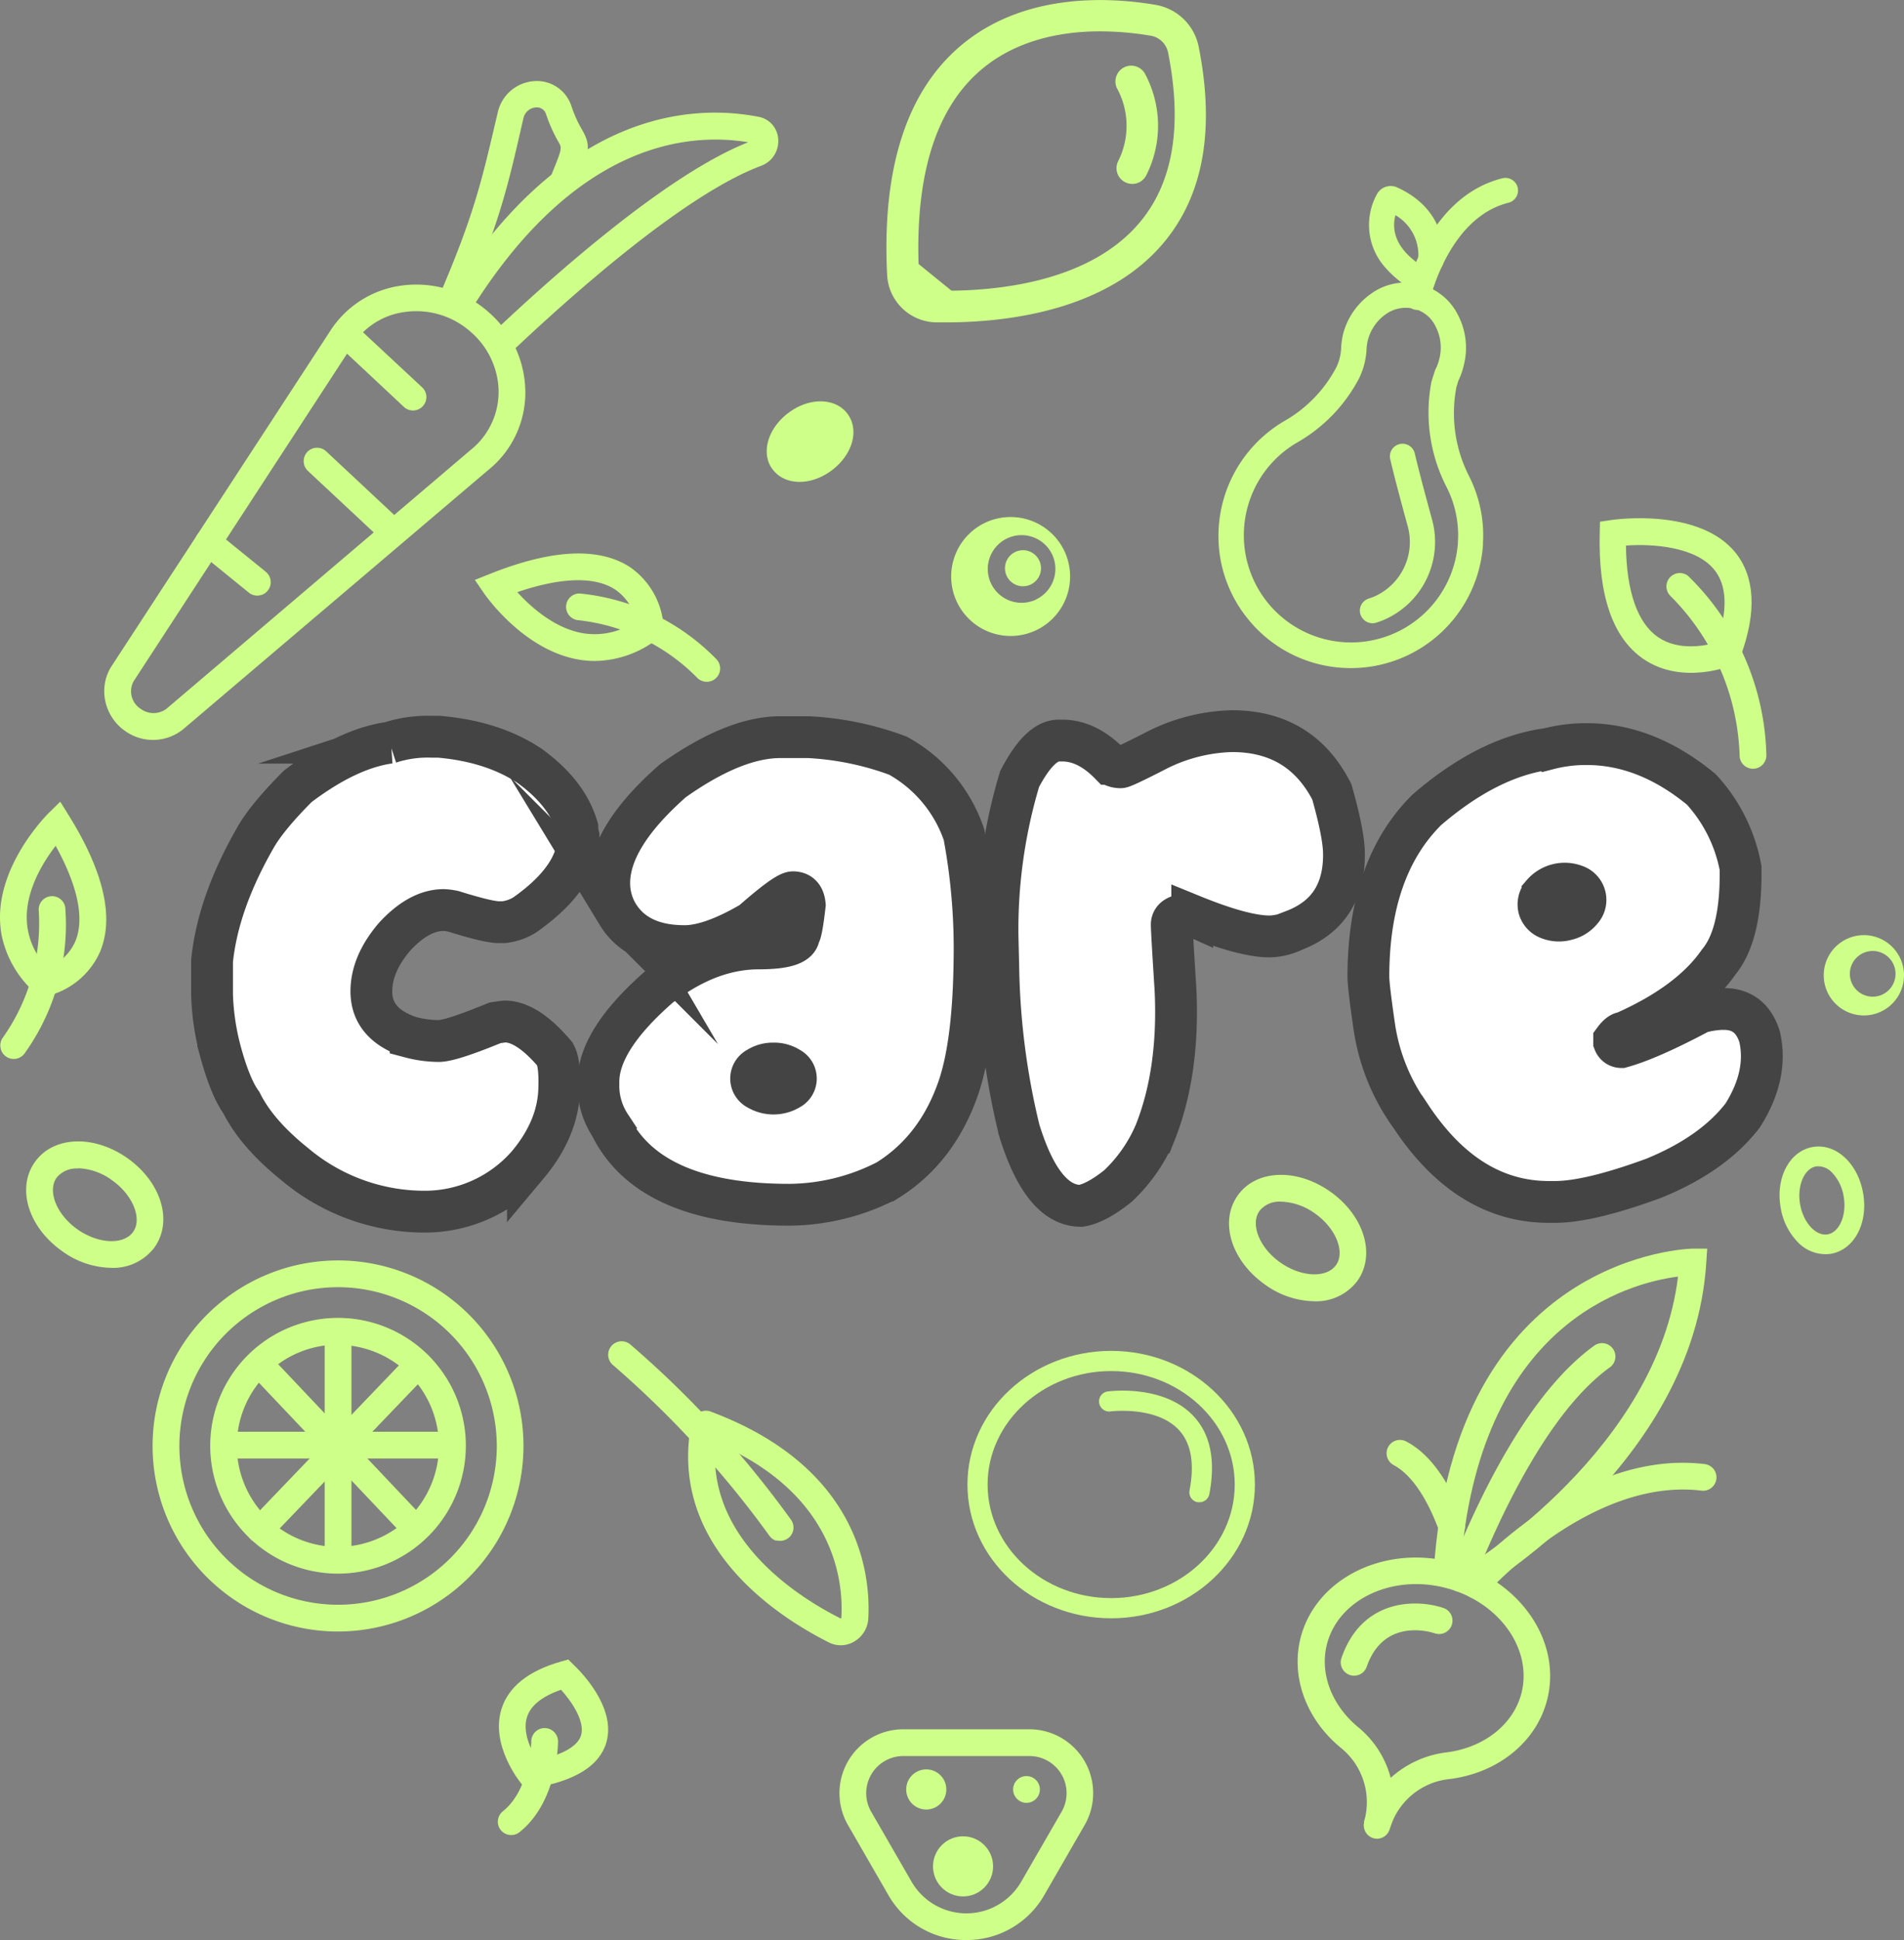<svg xmlns="http://www.w3.org/2000/svg" viewBox="0 0 364.37 371.08"><rect x="0" y="0" width="364.37" height="371.08" fill="#808080" stroke="none"/><defs><style>.cls-1{fill:#ceff88;}.cls-2{fill:#fff;stroke:#444;stroke-miterlimit:10;stroke-width:8px;}</style></defs><g id="Layer_2" data-name="Layer 2"><g id="Layer_3" data-name="Layer 3"><path class="cls-1" d="M20,133.16a8.84,8.84,0,0,1,1.27-5.62L63.09,63.46a19.26,19.26,0,0,1,13.51-8.8,20.81,20.81,0,0,1,16.76,4.92,20.41,20.41,0,0,1,7.17,15.88A19,19,0,0,1,93.32,90L35,139.53a9.18,9.18,0,0,1-11,.33h0A9.35,9.35,0,0,1,20,133.16ZM95.33,73.42a15.36,15.36,0,0,0-5.32-10,15.69,15.69,0,0,0-12.64-3.73,14,14,0,0,0-10,6.49L25.58,130.29A4,4,0,0,0,27,135.64h0a4.14,4.14,0,0,0,4.85-.06L90.07,86.06a14.18,14.18,0,0,0,5.26-12.64Z"/><path class="cls-1" d="M85.26,57.41c22.28-36.29,47.1-37.55,59.9-35.07a4.59,4.59,0,0,1,3.76,4.21,5,5,0,0,1-3.28,5.17C130.85,37.26,109,56.78,97.25,67.92l-3.52-3.71c11.83-11.24,33.85-30.86,49.46-37-11.78-1.95-33.49.21-53.57,32.91Z"/><path class="cls-1" d="M83.81,57.18C90.66,41.31,92.18,34.66,95,22.58l.24-1a7.68,7.68,0,0,1,7.11-6.07,6.93,6.93,0,0,1,7,4.78,23.58,23.58,0,0,0,2,4.46C113.25,28,112.76,29.24,110,36L105.3,34c2.28-5.61,2.28-5.61,1.61-6.79a28.81,28.81,0,0,1-2.4-5.33,1.83,1.83,0,0,0-1.94-1.33,2.6,2.6,0,0,0-2.4,2.1l-.24,1c-2.74,12-4.39,19.19-11.43,35.49Z"/><path class="cls-1" d="M37.31,104a2.56,2.56,0,0,1,4.15-2.26l9.39,7.62a2.56,2.56,0,0,1-3.22,4l-9.39-7.62A2.52,2.52,0,0,1,37.31,104Z"/><path class="cls-1" d="M58.13,88.48a2.56,2.56,0,0,1,4.29-2.15L77.1,100.05a2.56,2.56,0,0,1-3.49,3.74L58.92,90.07A2.55,2.55,0,0,1,58.13,88.48Z"/><path class="cls-1" d="M64.16,64.74a2.53,2.53,0,0,1,.67-2,2.56,2.56,0,0,1,3.62-.13l12.4,11.54a2.56,2.56,0,0,1-3.48,3.75L65,66.33A2.49,2.49,0,0,1,64.16,64.74Z"/><path class="cls-1" d="M277.81,294.49a2.56,2.56,0,0,1-2.4-1.67C273,286.29,270,282,266.73,280.25a2.56,2.56,0,0,1,2.37-4.54c4.47,2.33,8.21,7.49,11.11,15.33a2.56,2.56,0,0,1-1.52,3.29A2.48,2.48,0,0,1,277.81,294.49Z"/><path class="cls-1" d="M282.46,305.75a2.55,2.55,0,0,1-1.93-4.24c.88-1,21.71-24.41,45.76-21.46a2.56,2.56,0,0,1-.63,5.08c-21.34-2.65-41.08,19.53-41.28,19.75A2.54,2.54,0,0,1,282.46,305.75Z"/><path class="cls-1" d="M281.87,305l-2.42-4.16,0,.49-5.11-.31c3.77-61.28,49.17-62.19,49.63-62.19h2.74l-.18,2.73C324.08,280,283.59,304,281.87,305Zm39.26-60.82c-9.36,1.2-38.4,8.78-41.66,56.29C282.28,298.74,317.14,277,321.13,244.15Z"/><path class="cls-1" d="M279.54,304.5a2.52,2.52,0,0,1-.93-.18,2.56,2.56,0,0,1-1.45-3.32c5.86-14.89,15.43-34.52,27.81-43.52a2.56,2.56,0,1,1,3,4.14c-12,8.71-21.47,29.59-26.06,41.25A2.55,2.55,0,0,1,279.54,304.5Z"/><path class="cls-1" d="M263.55,351.71a2.87,2.87,0,0,1-.58-.07,2.56,2.56,0,0,1-1.93-3h0a.08.08,0,0,1,0,0h0a.57.57,0,0,1,0-.14c0-.2.16-.61.28-1.19a13.35,13.35,0,0,0-4.73-13c-6.55-5.39-9.52-13.34-7.77-20.73,2.7-11.32,15.5-18,28.55-14.9s21.48,14.84,18.78,26.16h0c-1.94,8.17-9.27,14.23-18.66,15.44a13.31,13.31,0,0,0-10.79,7.6c-.28.66-.54,1.35-.77,2.06A2.57,2.57,0,0,1,263.55,351.71ZM271,303c-8.26,0-15.43,4.64-17.12,11.73-1.3,5.48,1,11.46,6,15.61a18.7,18.7,0,0,1,6.26,9.72,19.4,19.4,0,0,1,10.74-4.88c7.26-.94,12.89-5.47,14.34-11.56h0c2-8.57-4.69-17.54-15-20A22.44,22.44,0,0,0,271,303Z"/><path class="cls-1" d="M259.14,320.52a2.74,2.74,0,0,1-.84-.14,2.56,2.56,0,0,1-1.58-3.26c4-11.51,14.56-11.26,19.6-9.52a2.56,2.56,0,0,1-1.66,4.84c-1-.34-9.86-3-13.11,6.36A2.55,2.55,0,0,1,259.14,320.52Z"/><path class="cls-1" d="M238.8,118.37a25.13,25.13,0,0,1-5.16-11,25.48,25.48,0,0,1,12.05-26.78,25.49,25.49,0,0,0,10.06-10.36,9.46,9.46,0,0,0,.9-3.58A14.71,14.71,0,0,1,257,64a13.61,13.61,0,0,1,5.44-7.86,11.23,11.23,0,0,1,16.64,4.24,13.56,13.56,0,0,1,1,9.68,13.37,13.37,0,0,1-1,2.77l-.38,1.28c-.09.47-.17,1-.24,1.5A26.45,26.45,0,0,0,281.1,91a25.15,25.15,0,0,1,2.69,9.81h0a23,23,0,0,1,0,3.11,2.38,2.38,0,0,1,0,.46,25.35,25.35,0,0,1-27.43,23.32A25.2,25.2,0,0,1,238.8,118.37ZM274,61.26a6.29,6.29,0,0,0-3.31-2.18,6.63,6.63,0,0,0-5.46,1,8.76,8.76,0,0,0-3.49,5.09,10.55,10.55,0,0,0-.23,1.75,14.15,14.15,0,0,1-1.4,5.4,30.3,30.3,0,0,1-11.92,12.35A20.51,20.51,0,1,0,279,103.88l0-.26a17.78,17.78,0,0,0,0-2.53h0a20.22,20.22,0,0,0-2.17-7.93A31.14,31.14,0,0,1,273.62,75q.13-1,.3-1.92l.06-.22.66-2.08a8.5,8.5,0,0,0,.75-1.93,8.75,8.75,0,0,0-.59-6.27A7,7,0,0,0,274,61.26Z"/><path class="cls-1" d="M282.7,104.77l-.1,0a1.18,1.18,0,0,0,0-.26Z"/><polygon class="cls-1" points="281.76 105.81 282.01 104.69 281.75 100.94 283.49 105.1 281.76 105.81"/><path class="cls-1" d="M269.4,58.36a2.42,2.42,0,0,1-.48-2c.16-.76,4.21-18.67,18.59-22.26a2.41,2.41,0,0,1,1.17,4.68c-11.46,2.86-15,18.45-15.05,18.61a2.41,2.41,0,0,1-4.23,1Z"/><path class="cls-1" d="M264.82,50.85a12.2,12.2,0,0,1-1.35-13.64,3,3,0,0,1,4-1.32c6,2.75,9.13,7.73,8.79,14A2.42,2.42,0,0,1,274,52.17a2.41,2.41,0,0,1-3,3.66A21.1,21.1,0,0,1,264.82,50.85Zm2.23-9.69c-.63,2.31-.43,5.87,4.44,9.29a2.23,2.23,0,0,1-.09-.82A8.83,8.83,0,0,0,267.05,41.16Zm-1.63-.88h0Z"/><path class="cls-1" d="M260.77,118.29a2.52,2.52,0,0,1-.43-.79,2.42,2.42,0,0,1,1.58-3c.3-.1.59-.2.89-.32a11.4,11.4,0,0,0,6.52-13.76c-1.49-5.48-2.51-9.29-3.28-12.58a2.41,2.41,0,0,1,4.7-1.1c.76,3.21,1.76,7,3.24,12.41a16.23,16.23,0,0,1-9.4,19.52c-.4.16-.81.3-1.22.43A2.39,2.39,0,0,1,260.77,118.29Z"/><path class="cls-1" d="M212.65,309.54c-15.17,0-27.51-11.47-27.51-25.58s12.34-25.57,27.51-25.57,27.5,11.47,27.5,25.57S227.81,309.54,212.65,309.54Zm0-47.29c-13,0-23.65,9.74-23.65,21.71s10.61,21.72,23.65,21.72,23.64-9.74,23.64-21.72S225.68,262.25,212.65,262.25Z"/><path class="cls-1" d="M229.54,287.34l-.36,0a1.93,1.93,0,0,1-1.54-2.26c1-5.19.29-9.1-2.09-11.62-4.34-4.59-13-3.49-13.13-3.48a1.93,1.93,0,0,1-.52-3.82c.44-.06,10.72-1.39,16.44,4.64,3.29,3.46,4.33,8.51,3.09,15A1.92,1.92,0,0,1,229.54,287.34Z"/><path class="cls-1" d="M148.57,294.71a2.52,2.52,0,0,1-1.36-1,191.39,191.39,0,0,0-29.87-32.58,2.56,2.56,0,1,1,3.25-4,193.36,193.36,0,0,1,30.78,33.55,2.56,2.56,0,0,1-2.8,3.95Z"/><path class="cls-1" d="M159.52,314.51a5.15,5.15,0,0,1-.82-.32c-9.09-4.53-29.89-17.52-26.68-40.28a2.62,2.62,0,0,1,.52-1.23,2.52,2.52,0,0,1,.15-1.14A2.56,2.56,0,0,1,136,270c28.56,10.67,30.62,31.2,30.17,39.54a5.42,5.42,0,0,1-2.67,4.43A5.06,5.06,0,0,1,159.52,314.51Zm-22.59-38.58c-1.76,18.66,16.11,29.72,24,33.67,0,0,.07-.11.08-.29C161.41,302.37,159.71,285.62,136.93,275.93Z"/><path class="cls-1" d="M21.28,242.51a16.5,16.5,0,0,1-9.45-3.24c-6.43-4.57-8.7-12-5.16-17S18,217,24.43,221.56h0c6.43,4.57,8.69,12,5.16,17A9.89,9.89,0,0,1,21.28,242.51Zm-6.33-19a4.88,4.88,0,0,0-4.12,1.76c-1.8,2.55,0,7.07,4,9.88s8.83,3,10.63.5,0-7.06-4-9.88h0A11.6,11.6,0,0,0,15,223.46Z"/><path class="cls-1" d="M344,237.54a12.2,12.2,0,0,1-3.24-6.61c-1-5.72,1.75-10.79,6.17-11.54s8.65,3.15,9.62,8.88h0c1,5.73-1.74,10.8-6.17,11.55A7.31,7.31,0,0,1,344,237.54Zm6.63-13.21a3.63,3.63,0,0,0-3.07-1.23c-2.26.39-3.68,3.69-3.08,7.21s3,6.17,5.27,5.79,3.68-3.68,3.08-7.2h0A8.51,8.51,0,0,0,350.64,224.33Z"/><path class="cls-1" d="M251.48,248.9a16.56,16.56,0,0,1-9.45-3.23c-6.43-4.58-8.7-12-5.17-17s11.34-5.27,17.77-.7h0c6.42,4.57,8.69,12,5.16,17A9.86,9.86,0,0,1,251.48,248.9Zm-6.33-19.05a4.87,4.87,0,0,0-4.12,1.77c-1.81,2.54,0,7.07,4,9.88s8.82,3,10.63.5,0-7.07-4-9.88h0A11.62,11.62,0,0,0,245.15,229.85Z"/><ellipse class="cls-1" cx="155.03" cy="84.45" rx="7.31" ry="5.28" transform="translate(-19.84 108.7) rotate(-36.47)"/><path class="cls-1" d="M147.35,89c-1.56-3.08-.12-7.32,3.58-10.06,4-3,9-2.87,11.28.24S163.16,87,159.13,90s-9,2.87-11.28-.24A5.1,5.1,0,0,1,147.35,89ZM159.8,81.4a2.9,2.9,0,0,0-.2-.33c-1.18-1.59-4.26-1.39-6.74.45s-3.58,4.73-2.4,6.31,4.27,1.39,6.74-.44h0C159.52,85.68,160.63,83,159.8,81.4Z"/><path class="cls-1" d="M100.63,342.22l-.94-1.15c-.24-.29-5.88-7.3-3.72-14.18,1.32-4.24,5.16-7.3,11.39-9.08l1.39-.39,1,1c.86.79,8.35,8,6.27,14.94-1.32,4.41-6,7.32-14,8.65Zm6.71-19c-3.61,1.26-5.79,3-6.49,5.23-.89,2.81.7,6.24,2,8.23,4.78-1,7.73-2.67,8.35-4.77C112,329.11,109.21,325.25,107.34,323.18Z"/><path class="cls-1" d="M97.84,351a2.55,2.55,0,0,1-1.6-4.55c5.28-4.23,5.43-13.26,5.43-13.35a2.56,2.56,0,1,1,5.12,0c0,.47-.09,11.53-7.36,17.34A2.51,2.51,0,0,1,97.84,351Z"/><path class="cls-1" d="M135.25,130.41a2.56,2.56,0,0,1-1.84-.78,37.7,37.7,0,0,0-22.74-11,2.56,2.56,0,0,1,.26-5.11,42.25,42.25,0,0,1,26.16,12.56,2.55,2.55,0,0,1-1.84,4.33Z"/><path class="cls-1" d="M113.89,126.43a19.18,19.18,0,0,1-3-.24C100.26,124.44,93,114,92.68,113.56l-1.81-2.64,3-1.19c11.82-4.7,20.81-5.12,26.74-1.22A15,15,0,0,1,127,120l0,1.33-1.06.79A20,20,0,0,1,113.89,126.43ZM99,113.26c2.55,2.81,7.17,7,12.7,7.88a13.79,13.79,0,0,0,10-2.32,9.53,9.53,0,0,0-4-6.07C113.82,110.23,107.4,110.41,99,113.26Zm-4.24-1.15h0Z"/><path class="cls-1" d="M.11,200.46a2.55,2.55,0,0,1,.44-2,37.78,37.78,0,0,0,6.86-24.32,2.56,2.56,0,0,1,5.07-.64,42.22,42.22,0,0,1-7.78,28,2.56,2.56,0,0,1-3.57.57A2.52,2.52,0,0,1,.11,200.46Z"/><path class="cls-1" d="M.28,178.72a19.8,19.8,0,0,1-.28-3C-.14,165,8.86,156,9.25,155.58l2.28-2.24,1.69,2.72c6.7,10.81,8.68,19.59,5.88,26.11A15,15,0,0,1,9,190.52l-1.29.27-1-.9A20.07,20.07,0,0,1,.28,178.72Zm10.37-16.93c-2.32,3-5.62,8.28-5.53,13.89a13.72,13.72,0,0,0,4,9.43,9.53,9.53,0,0,0,5.27-5C16.22,175.82,14.92,169.53,10.65,161.79Zm.39-4.38h0Z"/><path class="cls-1" d="M337.91,145.26a2.56,2.56,0,0,1-5-.78A45.13,45.13,0,0,0,319.68,114a2.56,2.56,0,0,1,3.35-3.86,49.43,49.43,0,0,1,15,34.17A2.49,2.49,0,0,1,337.91,145.26Z"/><path class="cls-1" d="M333.16,125.36l-.15.41-.38,1-1,.43c-.39.16-9.68,3.94-17.14-1.16-5.84-4-8.66-12.11-8.35-24.1l.05-2.15,2.13-.32c.68-.1,16.81-2.39,23.81,6.25C335.84,110.38,336.2,117,333.16,125.36Zm-22-21c.1,8.78,2.21,14.81,6.14,17.51s9.13,1.65,11.27,1c2.1-6.2,1.94-10.86-.49-13.87C324.49,104.49,316,104,311.21,104.35Z"/><path class="cls-1" d="M64.69,312.07a35.49,35.49,0,1,1,35.49-35.49A35.53,35.53,0,0,1,64.69,312.07Zm0-65.86a30.37,30.37,0,1,0,30.38,30.37A30.41,30.41,0,0,0,64.69,246.21Z"/><path class="cls-1" d="M64.7,301a24.46,24.46,0,1,1,24.45-24.46A24.48,24.48,0,0,1,64.7,301Zm0-43.8A19.34,19.34,0,1,0,84,276.58,19.37,19.37,0,0,0,64.7,257.24Z"/><rect class="cls-1" x="62.14" y="254.68" width="5.12" height="43.8"/><rect class="cls-1" x="42.79" y="273.86" width="43.8" height="5.12"/><path class="cls-1" d="M49.75,295.15a2.57,2.57,0,0,1-1.85-4.33l30.31-31.61a2.56,2.56,0,1,1,3.7,3.54L51.6,294.36A2.59,2.59,0,0,1,49.75,295.15Z"/><path class="cls-1" d="M79,294.41a2.57,2.57,0,0,1-1.86-.8L47.89,262.74a2.56,2.56,0,1,1,3.72-3.52l29.21,30.87A2.56,2.56,0,0,1,79,294.41Z"/><path class="cls-1" d="M182,61.66c-1,0-2,0-2.92,0a9.55,9.55,0,0,1-9.31-9.08c-1-20,3.58-34.55,13.5-43.33,12.17-10.79,29-9.84,37.88-8.32h0a10.13,10.13,0,0,1,8.22,7.9c3.18,15.85.95,28.48-6.64,37.55C212.13,59.09,193.73,61.53,182,61.66ZM210,6c-7.35.08-15.95,1.77-22.67,7.72-8.48,7.51-12.34,20.48-11.47,38.53a3.5,3.5,0,0,0,3.4,3.34c10.25.22,29-1.22,38.91-13.12,6.35-7.59,8.15-18.52,5.35-32.49a4.08,4.08,0,0,0-3.32-3.15A58.47,58.47,0,0,0,210,6Z"/><path class="cls-1" d="M216.7,35.18a3.05,3.05,0,0,1-1.34-.31,3,3,0,0,1-1.4-4,15,15,0,0,0-.05-13.7A3,3,0,0,1,219.06,14a21.06,21.06,0,0,1,.33,19.48A3,3,0,0,1,216.7,35.18Z"/><path class="cls-1" d="M181.09,61.66a3,3,0,0,1-1.94-.67l-7.88-6.4a3,3,0,0,1,3.8-4.68l7.89,6.4a3,3,0,0,1-1.87,5.35Z"/><path class="cls-1" d="M184.93,371.08A17.05,17.05,0,0,1,170,362.47l-7.72-13.38a12.22,12.22,0,0,1,10.57-18.32H197a12.22,12.22,0,0,1,10.57,18.32l-7.72,13.38A17.05,17.05,0,0,1,184.93,371.08Zm-12.07-35.19a7.1,7.1,0,0,0-6.14,10.65l7.72,13.37a12.12,12.12,0,0,0,21,0l7.72-13.37A7.1,7.1,0,0,0,197,335.89Z"/><circle class="cls-1" cx="196.44" cy="342.28" r="2.56"/><circle class="cls-1" cx="177.26" cy="342.28" r="3.84"/><circle class="cls-1" cx="184.3" cy="356.99" r="5.75"/><path class="cls-1" d="M356.7,178.87a7.68,7.68,0,1,0,7.67,7.68A7.68,7.68,0,0,0,356.7,178.87Zm1.69,11.77a4.37,4.37,0,1,1,4.36-4.36A4.37,4.37,0,0,1,358.39,190.64Z"/><path class="cls-1" d="M188.5,100a11.38,11.38,0,1,0,15.18,5.37A11.4,11.4,0,0,0,188.5,100Zm9.79,14.67a6.47,6.47,0,1,1,3.05-8.63A6.47,6.47,0,0,1,198.29,114.65Z"/><circle class="cls-1" cx="195.77" cy="108.69" r="3.45"/><path class="cls-2" d="M82.63,140.92H84q10.29.89,17.34,5.56,7.25,5.24,9.15,11.82a6.86,6.86,0,0,0,.22,1.63q0,7.86-10.31,15.08a9.53,9.53,0,0,1-4,1.38h-.94q-2.06,0-8.68-2.07a10.89,10.89,0,0,0-1.87-.25q-4.7,0-9.4,5.11c-3,3.51-4.44,7-4.44,10.44q0,6.33,7.51,8.78a21.57,21.57,0,0,0,5.39.72q2.31,0,10.77-3.48c1.12-.17,1.75-.25,1.88-.25q4.31,0,9.61,6.27.93,1.71.8,6.3-.1,7.75-6,14.8a26.13,26.13,0,0,1-19.44,9,38.51,38.51,0,0,1-25.08-9q-7.35-5.88-10.3-11.82-2.16-3-4-9.75a47.66,47.66,0,0,1-1.63-10.91v-6.46q1.11-11,8.2-23.42,2.22-4,8.21-10,9.53-7.23,17.57-8.34A23.41,23.41,0,0,1,82.63,140.92Z"/><path class="cls-2" d="M154.75,141a57.31,57.31,0,0,1,17.09,3.54,27.27,27.27,0,0,1,12.65,15.13,118.49,118.49,0,0,1,2,24.06q-.19,15.69-3,24.09-4.07,12-13.75,18a41.46,41.46,0,0,1-18.7,4.62q-26.82,0-34.25-15.17a13.79,13.79,0,0,1-2.27-7.26v-1.08q0-8.07,11.71-18.26,9.39-7.26,19-7.26,7.68,0,7.68-2.6.44,0,1.1-5.71c-.14-1.62-.9-2.43-2.26-2.43q-1.38,0-7.87,5.71-7.84,4.59-12.87,4.59-9.09,0-12.82-6.13a11.66,11.66,0,0,1-1.6-5.91q0-8.88,12.18-19.59Q140.53,141,149.33,141ZM148,203.43a5.33,5.33,0,0,0-3,.84,2.27,2.27,0,0,0,0,4.06,5.87,5.87,0,0,0,6.05,0,2.27,2.27,0,0,0,0-4.06A5.34,5.34,0,0,0,148,203.43Z"/><path class="cls-2" d="M235.76,139.85q13.17,0,19.11,11.6,2.24,7.89,2.32,11.6.22,11.19-9.61,14.94a11.14,11.14,0,0,1-4.61,1.13q-5,0-14.81-4a2.55,2.55,0,0,0-1.19-.22c-1.84.2-2.75.87-2.73,2s.26,5.26.72,12.48q.73,15.58-3.87,27.21a30.3,30.3,0,0,1-7.15,10.27c-2.77,2.21-5.12,3.47-7.08,3.79q-7.37,0-11.82-14.51a140.58,140.58,0,0,1-4-31.24l-.14-5.77A99.66,99.66,0,0,1,195.13,149q3.84-7.35,7.48-7.35h.69q4.72,0,9.09,4.45a3.37,3.37,0,0,0,2.07.66c.39,0,2.74-1.11,7.07-3.34A33.73,33.73,0,0,1,235.76,139.85Z"/><path class="cls-2" d="M303,142.33h.66q11.42,0,21.93,8.67a30.36,30.36,0,0,1,7.51,15.06v1.16q0,11.73-4.19,16.79-5.5,7.91-18.18,13.51c-.53,0-1.14.46-1.82,1.38v.44a1.47,1.47,0,0,0,1.38.94q5.29-1.44,15.05-6.63a17.58,17.58,0,0,1,4.12-.66h.44q5.13,0,6.82,5.25,1.71,7.32-3.23,15.13-5.68,7.38-17,12-12.35,4.53-18.92,4.53h-1.16q-15.58,0-26.46-16.44A38.71,38.71,0,0,1,263,196.39c-.76-5.22-1.13-8.4-1.13-9.56q0-20.84,11.18-31.93,11.82-10.17,23.26-11.66A28.69,28.69,0,0,1,303,142.33ZM295.18,171a3,3,0,0,0-.67,2.72,3,3,0,0,0,1.9,2,5.28,5.28,0,0,0,3.37.16,5.14,5.14,0,0,0,2.86-1.78,2.89,2.89,0,0,0-1.23-4.72,5.61,5.61,0,0,0-6.23,1.6Z"/></g></g></svg>